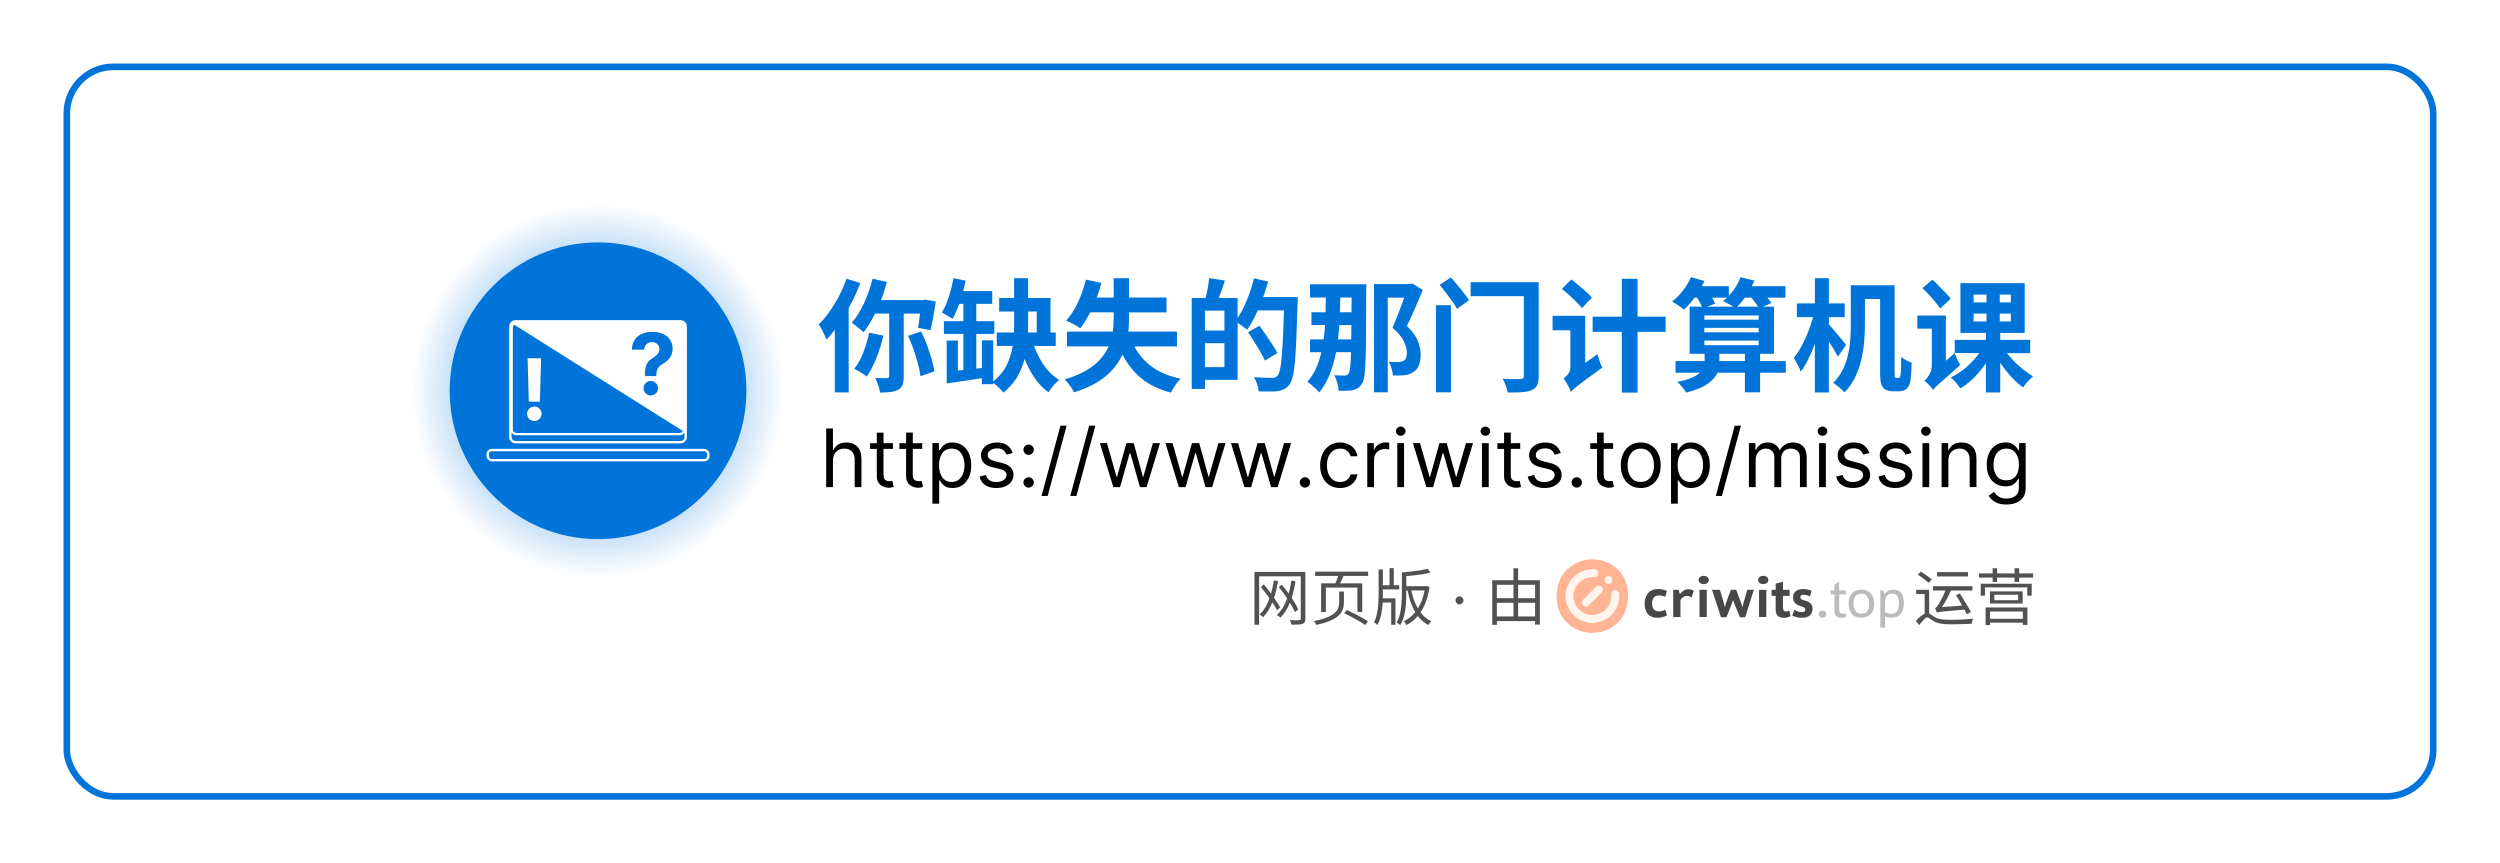 <?xml version="1.0" encoding="UTF-8" standalone="no"?>
<!-- Created with Inkscape (http://www.inkscape.org/) -->

<svg
   width="188.965mm"
   height="65.245mm"
   viewBox="0 0 188.965 65.245"
   version="1.1"
   id="svg1"
   xml:space="preserve"
   sodipodi:docname="Readme_banner.svg"
   inkscape:version="1.4 (86a8ad7, 2024-10-11)"
   xmlns:inkscape="http://www.inkscape.org/namespaces/inkscape"
   xmlns:sodipodi="http://sodipodi.sourceforge.net/DTD/sodipodi-0.dtd"
   xmlns:xlink="http://www.w3.org/1999/xlink"
   xmlns="http://www.w3.org/2000/svg"
   xmlns:svg="http://www.w3.org/2000/svg"><sodipodi:namedview
     id="namedview1"
     pagecolor="#ffffff"
     bordercolor="#000000"
     borderopacity="0.25"
     inkscape:showpageshadow="2"
     inkscape:pageopacity="0.0"
     inkscape:pagecheckerboard="0"
     inkscape:deskcolor="#d1d1d1"
     inkscape:document-units="mm"
     inkscape:zoom="1.698407"
     inkscape:cx="323.53846"
     inkscape:cy="96.266676"
     inkscape:window-width="2560"
     inkscape:window-height="1351"
     inkscape:window-x="-9"
     inkscape:window-y="-9"
     inkscape:window-maximized="1"
     inkscape:current-layer="layer1" /><defs
     id="defs1"><radialGradient
       xlink:href="#linearGradient5"
       id="radialGradient267"
       gradientUnits="userSpaceOnUse"
       cx="105"
       cy="148.5"
       fx="105"
       fy="148.5"
       r="57.983" /><linearGradient
       id="linearGradient5"><stop
         style="stop-color:#0074d9;stop-opacity:1;"
         offset="0"
         id="stop5" /><stop
         style="stop-color:#0074d9;stop-opacity:0;"
         offset="1"
         id="stop6" /></linearGradient><filter
       style="color-interpolation-filters:sRGB"
       id="filter14"
       x="-0.028"
       y="-0.092"
       width="1.056"
       height="1.183"><feFlood
         result="flood"
         in="SourceGraphic"
         flood-opacity="0.604"
         flood-color="rgb(168,199,242)"
         id="feFlood13" /><feGaussianBlur
         result="blur"
         in="SourceGraphic"
         stdDeviation="2"
         id="feGaussianBlur13" /><feOffset
         result="offset"
         in="blur"
         dx="0"
         dy="0"
         id="feOffset13" /><feComposite
         result="comp1"
         operator="in"
         in="flood"
         in2="offset"
         id="feComposite13" /><feComposite
         result="comp2"
         operator="over"
         in="SourceGraphic"
         in2="comp1"
         id="feComposite14" /></filter></defs><g
     id="layer1"
     transform="translate(-36.582,-136.844)"><rect
       style="fill:#ffffff;fill-opacity:1;stroke:#0074d9;stroke-width:0.5;stroke-linecap:round;stroke-linejoin:round;stroke-dasharray:none;stroke-opacity:1;filter:url(#filter14)"
       id="rect3"
       width="178.865"
       height="55.145"
       x="41.632"
       y="141.894"
       rx="3.524"
       ry="3.524" /><g
       id="g3"
       transform="matrix(1.28,0,0,1.28,-38.791,-50.528)"><path
         style="font-size:3.635px;line-height:1.3;font-family:'Sarasa UI SC';-inkscape-font-specification:'Sarasa UI SC';letter-spacing:0px;fill:#515151;stroke-width:2.576;stroke-linecap:round;stroke-linejoin:round"
         d="m 133.348,181.045 0.167,-0.153 q 0.105,0.124 0.214,0.265 0.109,0.138 0.214,0.28 0.102,-0.356 0.164,-0.771 l 0.251,0.029 q -0.044,0.265 -0.102,0.516 -0.058,0.247 -0.135,0.473 0.109,0.156 0.2,0.302 0.095,0.142 0.16,0.258 l -0.178,0.178 q -0.051,-0.102 -0.124,-0.218 -0.073,-0.12 -0.16,-0.247 -0.105,0.254 -0.24,0.476 -0.134,0.218 -0.302,0.393 -0.033,-0.029 -0.102,-0.076 -0.065,-0.051 -0.109,-0.076 0.193,-0.182 0.338,-0.425 0.145,-0.244 0.247,-0.534 -0.124,-0.174 -0.254,-0.345 -0.127,-0.174 -0.251,-0.324 z m 1.051,0.004 0.178,-0.142 q 0.105,0.124 0.207,0.258 0.102,0.134 0.2,0.273 0.051,-0.182 0.087,-0.371 0.04,-0.193 0.069,-0.393 l 0.247,0.029 q -0.04,0.269 -0.098,0.516 -0.054,0.247 -0.127,0.473 0.124,0.185 0.222,0.36 0.102,0.174 0.164,0.32 l -0.189,0.16 q -0.051,-0.12 -0.131,-0.262 -0.076,-0.142 -0.171,-0.294 -0.105,0.262 -0.244,0.483 -0.138,0.218 -0.313,0.396 -0.036,-0.029 -0.102,-0.076 -0.065,-0.051 -0.113,-0.076 0.204,-0.185 0.353,-0.433 0.149,-0.251 0.258,-0.549 -0.116,-0.178 -0.244,-0.349 -0.127,-0.174 -0.254,-0.324 z m -1.436,-0.891 h 3.006 v 2.763 q 0,0.131 -0.04,0.2 -0.036,0.073 -0.127,0.105 -0.087,0.033 -0.244,0.04 -0.153,0.011 -0.4,0.007 -0.015,-0.054 -0.047,-0.134 -0.029,-0.08 -0.058,-0.134 0.182,0.007 0.338,0.007 0.16,0 0.211,-0.004 0.051,-0.004 0.073,-0.022 0.022,-0.018 0.022,-0.065 v -2.501 h -2.457 v 2.857 h -0.276 z m 5.002,1.156 h 0.28 v 0.662 q 0,0.149 -0.036,0.298 -0.033,0.149 -0.127,0.291 -0.095,0.142 -0.276,0.273 -0.178,0.127 -0.465,0.24 -0.287,0.116 -0.712,0.207 -0.025,-0.044 -0.076,-0.113 -0.047,-0.065 -0.091,-0.109 0.403,-0.08 0.676,-0.178 0.273,-0.098 0.436,-0.207 0.167,-0.113 0.251,-0.229 0.084,-0.12 0.113,-0.24 0.029,-0.12 0.029,-0.236 z m 0.294,1.28 0.16,-0.185 q 0.207,0.091 0.443,0.211 0.236,0.116 0.447,0.236 0.214,0.12 0.356,0.222 l -0.171,0.218 q -0.131,-0.102 -0.342,-0.229 -0.211,-0.124 -0.447,-0.247 -0.236,-0.127 -0.447,-0.225 z m -1.359,-1.763 h 0.843 q 0.044,-0.098 0.087,-0.214 0.047,-0.116 0.08,-0.222 h -1.363 v -0.254 h 3.13 v 0.254 h -1.454 q -0.047,0.113 -0.102,0.229 -0.054,0.113 -0.105,0.207 h 1.312 v 1.69 h -0.287 v -1.436 h -1.861 v 1.443 h -0.28 z m 3.395,-0.818 h 0.251 v 0.934 h 0.393 v -1.014 h 0.251 v 1.014 h 0.32 v 0.244 h -0.963 v 0.265 l -0.004,0.262 h 0.745 v 1.563 h -0.251 v -1.316 h -0.502 q -0.018,0.36 -0.087,0.705 -0.069,0.345 -0.229,0.625 -0.033,-0.04 -0.091,-0.091 -0.058,-0.051 -0.105,-0.076 0.12,-0.233 0.178,-0.516 0.058,-0.284 0.076,-0.582 0.018,-0.298 0.018,-0.571 z m 2.715,1.24 h -0.785 q 0.062,0.294 0.156,0.563 0.098,0.265 0.233,0.494 0.134,-0.218 0.236,-0.483 0.102,-0.265 0.16,-0.574 z m -1.341,-1.065 q 0.269,-0.022 0.549,-0.054 0.28,-0.033 0.534,-0.073 0.254,-0.044 0.436,-0.091 l 0.171,0.233 q -0.193,0.047 -0.433,0.087 -0.236,0.036 -0.491,0.065 -0.254,0.029 -0.505,0.051 v 0.596 h 1.163 l 0.044,-0.011 0.164,0.044 q -0.065,0.473 -0.204,0.851 -0.134,0.374 -0.327,0.662 0.265,0.349 0.643,0.527 -0.047,0.036 -0.102,0.102 -0.054,0.065 -0.084,0.116 -0.36,-0.193 -0.618,-0.534 -0.145,0.171 -0.313,0.305 -0.167,0.134 -0.353,0.229 -0.025,-0.051 -0.073,-0.12 -0.047,-0.065 -0.091,-0.102 0.382,-0.178 0.676,-0.542 -0.156,-0.269 -0.269,-0.589 -0.109,-0.324 -0.182,-0.687 h -0.076 v 0.189 q 0,0.305 -0.025,0.636 -0.022,0.331 -0.098,0.647 -0.076,0.316 -0.233,0.578 -0.036,-0.036 -0.102,-0.084 -0.065,-0.044 -0.116,-0.069 0.142,-0.244 0.207,-0.534 0.065,-0.294 0.084,-0.6 0.022,-0.305 0.022,-0.574 z m 3.402,1.883 q -0.095,0 -0.164,-0.069 -0.069,-0.069 -0.069,-0.164 0,-0.095 0.069,-0.164 0.069,-0.069 0.164,-0.069 0.095,0 0.164,0.069 0.069,0.069 0.069,0.164 0,0.095 -0.069,0.164 -0.069,0.069 -0.164,0.069 z m 2.206,-0.091 v 0.807 h 0.981 v -0.807 z m 2.257,0 h -1 v 0.807 h 1 z m -2.257,-0.269 h 0.981 v -0.792 h -0.981 z m 2.257,0 v -0.792 h -1 v 0.792 z m -1.276,-1.77 h 0.276 v 0.705 h 1.283 v 2.624 h -0.284 v -0.211 h -2.257 v 0.225 h -0.273 v -2.639 h 1.254 z"
         id="text73"
         aria-label="网页版 · 由" /><g
         id="g74"
         transform="matrix(0.178,0,0,0.178,137.318,168.207)"><rect
           style="fill:#ffb494;fill-opacity:1;stroke:none;stroke-width:0.668;stroke-linecap:round;stroke-linejoin:round;stroke-dasharray:none;stroke-opacity:1"
           id="rect73"
           width="24.409"
           height="24.409"
           x="102.908"
           y="-21.038"
           rx="12.204"
           ry="12.204"
           transform="rotate(45)" /><path
           style="fill:none;fill-opacity:1;stroke:#fff5ec;stroke-width:2.63;stroke-linecap:round;stroke-linejoin:round;stroke-dasharray:none;stroke-opacity:1"
           id="path73"
           d="m 95.19,74.491 a 7.576,7.576 0 0 1 -4.346,7.527 7.576,7.576 0 0 1 -8.559,-1.509 7.576,7.576 0 0 1 -1.509,-8.559 7.576,7.576 0 0 1 7.527,-4.346" /><circle
           style="fill:#fff5ec;fill-opacity:1;stroke:none;stroke-width:0.835;stroke-linecap:round;stroke-linejoin:round;stroke-dasharray:none;stroke-opacity:1"
           id="circle73"
           cx="69.794"
           cy="-93"
           r="1.315"
           transform="rotate(90)" /><path
           style="fill:#474747;fill-opacity:1;stroke:#fff5ec;stroke-width:2.63;stroke-linecap:round;stroke-linejoin:round;stroke-dasharray:none;stroke-opacity:1"
           d="m 85.46,77.333 4.365,-4.365"
           id="path74" /><circle
           style="fill:#fff5ec;fill-opacity:0;stroke:none;stroke-width:0.835;stroke-linecap:round;stroke-linejoin:round;stroke-dasharray:none;stroke-opacity:1"
           id="circle74"
           cx="80.508"
           cy="-82.286"
           r="1.315"
           transform="rotate(90)" /></g><g
         id="g82"
         transform="matrix(0.354,0,0,0.354,104.174,131.419)"><path
           style="font-weight:bold;font-size:9.936px;line-height:1.3;font-family:'PT Astra Sans';-inkscape-font-specification:'PT Astra Sans';text-align:center;letter-spacing:0px;text-anchor:middle;fill:#474747;stroke-width:0.37;stroke-linecap:round;stroke-linejoin:round;stroke-dasharray:0.37, 2.218"
           d="m 150.138,144.896 q -0.146,0.102 -0.325,0.184 -0.175,0.078 -0.378,0.131 -0.199,0.058 -0.417,0.087 -0.218,0.034 -0.437,0.034 -0.582,0 -0.995,-0.175 -0.412,-0.175 -0.674,-0.49 -0.262,-0.32 -0.383,-0.757 -0.121,-0.442 -0.121,-0.975 0,-0.568 0.17,-1.004 0.17,-0.442 0.451,-0.762 0.281,-0.32 0.708,-0.475 0.427,-0.16 0.961,-0.16 0.485,0 0.834,0.102 0.349,0.102 0.606,0.228 l -0.291,0.97 q -0.233,-0.092 -0.475,-0.16 -0.238,-0.073 -0.534,-0.073 -0.267,0 -0.485,0.073 -0.213,0.073 -0.369,0.228 -0.16,0.165 -0.247,0.422 -0.087,0.257 -0.087,0.611 0,0.281 0.063,0.524 0.063,0.243 0.199,0.422 0.141,0.175 0.354,0.277 0.218,0.102 0.524,0.102 0.34,0 0.611,-0.087 0.277,-0.092 0.466,-0.189 z m 1.946,-4.235 0.17,0.66 h 0.112 q 0.17,-0.233 0.34,-0.378 0.17,-0.15 0.34,-0.233 0.175,-0.087 0.354,-0.116 0.18,-0.034 0.378,-0.034 0.194,0 0.412,0.063 0.223,0.058 0.432,0.199 l -0.388,1.116 q -0.083,-0.058 -0.18,-0.107 -0.097,-0.049 -0.194,-0.083 -0.092,-0.039 -0.184,-0.058 -0.087,-0.019 -0.15,-0.019 -0.32,0 -0.611,0.155 -0.291,0.155 -0.529,0.529 v 2.848 h -1.208 v -4.541 z m 3.479,0 h 1.213 v 4.541 h -1.213 z m -0.155,-1.645 q 0,-0.15 0.063,-0.277 0.068,-0.126 0.179,-0.213 0.112,-0.092 0.262,-0.141 0.15,-0.053 0.325,-0.053 0.199,0 0.359,0.053 0.16,0.049 0.272,0.141 0.116,0.087 0.18,0.213 0.063,0.126 0.063,0.277 0,0.335 -0.238,0.514 -0.238,0.175 -0.636,0.175 -0.175,0 -0.325,-0.044 -0.15,-0.049 -0.262,-0.136 -0.112,-0.087 -0.179,-0.213 -0.063,-0.131 -0.063,-0.296 z m 6.278,1.645 0.834,2.256 0.189,0.611 h 0.034 l 0.146,-0.621 0.636,-2.246 h 1.106 l -1.451,4.58 h -0.873 l -0.965,-2.348 -0.16,-0.49 h -0.034 l -0.175,0.5 -0.907,2.338 h -0.917 l -1.499,-4.58 h 1.315 l 0.645,2.144 0.17,0.694 h 0.029 l 0.204,-0.703 0.781,-2.135 z m 3.813,0 h 1.213 v 4.541 h -1.213 z m -0.155,-1.645 q 0,-0.15 0.063,-0.277 0.068,-0.126 0.18,-0.213 0.112,-0.092 0.262,-0.141 0.15,-0.053 0.325,-0.053 0.199,0 0.359,0.053 0.16,0.049 0.272,0.141 0.116,0.087 0.18,0.213 0.063,0.126 0.063,0.277 0,0.335 -0.238,0.514 -0.238,0.175 -0.636,0.175 -0.175,0 -0.325,-0.044 -0.15,-0.049 -0.262,-0.136 -0.112,-0.087 -0.18,-0.213 -0.063,-0.131 -0.063,-0.296 z m 2.241,1.645 h 0.684 v -1.029 l 1.213,-0.315 v 1.344 h 1.121 v 1.009 h -1.121 v 1.625 q 0,0.272 0.019,0.461 0.019,0.184 0.078,0.301 0.058,0.112 0.155,0.165 0.102,0.049 0.262,0.049 0.083,0 0.16,-0.015 0.083,-0.015 0.155,-0.039 0.073,-0.024 0.131,-0.053 0.058,-0.029 0.092,-0.058 l 0.213,0.941 q -0.049,0.039 -0.165,0.092 -0.112,0.049 -0.262,0.092 -0.15,0.049 -0.325,0.078 -0.17,0.034 -0.34,0.034 -0.325,0 -0.582,-0.083 -0.257,-0.083 -0.437,-0.252 -0.18,-0.17 -0.277,-0.437 -0.092,-0.267 -0.092,-0.631 v -2.271 h -0.684 z m 3.809,3.319 q 0.155,0.102 0.301,0.18 0.15,0.073 0.301,0.126 0.155,0.049 0.32,0.073 0.165,0.024 0.354,0.024 0.306,0 0.422,-0.112 0.121,-0.116 0.121,-0.286 0,-0.16 -0.087,-0.262 -0.087,-0.102 -0.223,-0.17 -0.131,-0.068 -0.296,-0.112 -0.16,-0.049 -0.31,-0.097 -0.184,-0.058 -0.388,-0.16 -0.199,-0.107 -0.369,-0.272 -0.165,-0.165 -0.272,-0.403 -0.107,-0.243 -0.107,-0.572 0,-0.34 0.121,-0.602 0.121,-0.262 0.344,-0.442 0.223,-0.18 0.539,-0.267 0.32,-0.092 0.708,-0.092 0.194,0 0.364,0.019 0.175,0.015 0.335,0.053 0.165,0.034 0.33,0.092 0.17,0.058 0.354,0.136 l -0.252,0.917 q -0.262,-0.102 -0.534,-0.184 -0.272,-0.083 -0.577,-0.083 -0.243,0 -0.378,0.102 -0.136,0.102 -0.136,0.306 0,0.165 0.092,0.262 0.092,0.097 0.233,0.16 0.141,0.058 0.31,0.102 0.17,0.039 0.325,0.087 0.209,0.068 0.403,0.17 0.194,0.102 0.344,0.257 0.15,0.155 0.243,0.374 0.092,0.218 0.092,0.519 0,0.33 -0.102,0.606 -0.102,0.277 -0.32,0.475 -0.213,0.199 -0.553,0.31 -0.335,0.116 -0.805,0.116 -0.514,0 -0.927,-0.116 -0.412,-0.116 -0.674,-0.262 z"
           id="text81"
           aria-label="criwits" /><path
           style="font-size:9.936px;line-height:1.3;font-family:'PT Astra Sans';-inkscape-font-specification:'PT Astra Sans';text-align:center;letter-spacing:0px;text-anchor:middle;fill:#bbbbbb;stroke-width:0.37;stroke-linecap:round;stroke-linejoin:round;stroke-dasharray:0.37, 2.218"
           d="m 175.45,144.726 q 0,-0.277 0.17,-0.432 0.17,-0.16 0.461,-0.16 0.281,0 0.456,0.16 0.175,0.155 0.175,0.432 0,0.126 -0.049,0.233 -0.044,0.107 -0.126,0.189 -0.083,0.078 -0.199,0.121 -0.116,0.049 -0.257,0.049 -0.291,0 -0.461,-0.17 -0.17,-0.17 -0.17,-0.422 z m 1.975,-3.964 h 0.655 v -1.004 l 0.781,-0.441 v 1.446 h 1.092 v 0.665 h -1.092 v 2.261 q 0,0.267 0.029,0.451 0.034,0.184 0.102,0.301 0.073,0.116 0.184,0.17 0.116,0.049 0.281,0.049 0.092,0 0.213,-0.019 0.126,-0.024 0.228,-0.092 l 0.18,0.553 q -0.112,0.078 -0.335,0.146 -0.218,0.073 -0.572,0.073 -0.296,0 -0.505,-0.078 -0.209,-0.078 -0.34,-0.243 -0.131,-0.165 -0.189,-0.422 -0.058,-0.262 -0.058,-0.626 v -2.523 h -0.655 z m 3.008,2.222 q 0,-0.553 0.141,-0.985 0.141,-0.437 0.412,-0.737 0.272,-0.306 0.67,-0.466 0.398,-0.16 0.912,-0.16 0.543,0 0.946,0.18 0.403,0.179 0.665,0.495 0.267,0.31 0.393,0.742 0.131,0.432 0.131,0.932 0,0.543 -0.141,0.975 -0.141,0.432 -0.417,0.737 -0.272,0.301 -0.67,0.461 -0.398,0.16 -0.907,0.16 -0.558,0 -0.961,-0.175 -0.403,-0.18 -0.665,-0.49 -0.262,-0.315 -0.388,-0.742 -0.121,-0.427 -0.121,-0.927 z m 0.83,0 q 0,0.315 0.068,0.616 0.068,0.301 0.218,0.539 0.155,0.233 0.408,0.378 0.252,0.141 0.621,0.141 0.665,0 0.98,-0.412 0.32,-0.417 0.32,-1.261 0,-0.325 -0.073,-0.631 -0.068,-0.306 -0.223,-0.539 -0.15,-0.238 -0.403,-0.378 -0.247,-0.141 -0.602,-0.141 -0.665,0 -0.99,0.417 -0.325,0.412 -0.325,1.271 z m 4.468,-2.222 h 0.524 l 0.155,0.568 h 0.073 q 0.233,-0.335 0.592,-0.514 0.359,-0.18 0.825,-0.18 0.422,0 0.747,0.126 0.33,0.126 0.553,0.398 0.228,0.267 0.344,0.699 0.116,0.427 0.116,1.029 0,0.563 -0.136,1.014 -0.131,0.446 -0.398,0.762 -0.262,0.315 -0.655,0.485 -0.393,0.17 -0.912,0.17 -0.17,0 -0.31,-0.015 -0.136,-0.01 -0.262,-0.034 -0.121,-0.024 -0.238,-0.068 -0.112,-0.039 -0.238,-0.097 v 1.878 h -0.781 z m 1.989,0.534 q -0.509,0 -0.796,0.252 -0.286,0.252 -0.412,0.781 v 2.043 q 0.194,0.136 0.422,0.213 0.228,0.073 0.582,0.073 0.689,0 1.004,-0.441 0.315,-0.446 0.315,-1.339 0,-0.422 -0.078,-0.723 -0.078,-0.301 -0.223,-0.49 -0.146,-0.189 -0.354,-0.277 -0.204,-0.092 -0.461,-0.092 z"
           id="text82"
           aria-label=".top" /></g><path
         style="font-size:3.635px;line-height:1.3;font-family:'Sarasa UI SC';-inkscape-font-specification:'Sarasa UI SC';letter-spacing:0px;fill:#515151;stroke-width:2.576;stroke-linecap:round;stroke-linejoin:round"
         d="m 173.269,180.169 h 1.832 v 0.258 h -1.832 z m -1.134,0.142 0.182,-0.174 q 0.105,0.069 0.225,0.153 0.124,0.084 0.236,0.167 0.116,0.08 0.189,0.145 l -0.189,0.196 q -0.069,-0.065 -0.182,-0.149 -0.109,-0.087 -0.233,-0.174 -0.12,-0.091 -0.229,-0.164 z m 1.116,2.25 q -0.011,-0.044 -0.04,-0.131 -0.029,-0.087 -0.054,-0.145 0.051,-0.007 0.095,-0.065 0.047,-0.058 0.105,-0.145 0.033,-0.051 0.102,-0.174 0.073,-0.124 0.153,-0.291 0.084,-0.171 0.153,-0.353 h -0.734 v -0.258 h 2.33 v 0.258 h -1.269 q -0.113,0.254 -0.251,0.513 -0.138,0.254 -0.284,0.465 l 1.2,-0.091 q -0.091,-0.156 -0.185,-0.316 -0.095,-0.16 -0.182,-0.298 l 0.225,-0.105 q 0.113,0.174 0.236,0.382 0.127,0.204 0.24,0.396 0.113,0.189 0.182,0.327 l -0.244,0.127 -0.142,-0.276 q -0.411,0.036 -0.687,0.062 -0.276,0.022 -0.451,0.04 -0.171,0.018 -0.269,0.033 -0.098,0.011 -0.149,0.022 -0.047,0.011 -0.08,0.025 z m -0.447,-1.349 v 1.399 q 0.058,0.025 0.127,0.08 0.073,0.051 0.178,0.116 0.182,0.113 0.418,0.145 0.236,0.033 0.538,0.033 0.207,0 0.447,-0.007 0.24,-0.011 0.473,-0.025 0.233,-0.015 0.418,-0.036 -0.025,0.058 -0.054,0.145 -0.025,0.091 -0.029,0.153 -0.091,0.007 -0.244,0.011 -0.153,0.007 -0.334,0.011 -0.178,0.007 -0.356,0.011 -0.178,0.004 -0.327,0.004 -0.334,0 -0.574,-0.044 -0.24,-0.04 -0.433,-0.156 -0.109,-0.069 -0.204,-0.138 -0.091,-0.073 -0.153,-0.073 -0.058,0 -0.138,0.065 -0.076,0.065 -0.164,0.167 -0.087,0.105 -0.178,0.225 l -0.193,-0.251 q 0.135,-0.145 0.265,-0.258 0.135,-0.113 0.251,-0.164 v -1.16 h -0.498 v -0.254 z m 3.849,0.291 v 0.324 h 1.407 v -0.324 z m -0.258,-0.196 h 1.934 v 0.716 h -1.934 z m -0.545,-0.454 h 3.01 v 0.705 h -0.262 v -0.487 h -2.494 v 0.487 h -0.254 z m 0.287,1.403 h 2.468 v 1.032 h -0.269 v -0.134 h -1.937 v 0.142 h -0.262 z m 0.262,0.669 h 1.937 v -0.429 h -1.937 z m 1.447,-2.984 h 0.273 v 0.305 h 0.825 v 0.247 h -0.825 v 0.254 h -0.273 v -0.254 h -1.029 v 0.254 h -0.265 v -0.254 h -0.803 v -0.247 h 0.803 v -0.305 h 0.265 v 0.305 h 1.029 z"
         id="text83"
         aria-label="运营" /><g
         id="g4"
         transform="translate(9.219)"><g
           id="g1"
           transform="matrix(0.19,0,0,0.19,65.031,141.244)"><circle
             style="fill:url(#radialGradient267);stroke-width:1.078;stroke-linecap:square"
             id="circle261"
             cx="105"
             cy="148.5"
             r="57.983" /><circle
             style="fill:#0074d9;fill-opacity:1;stroke-width:0.857;stroke-linecap:square"
             id="circle262"
             cx="105"
             cy="148.5"
             r="46.105" /><g
             id="g264"
             transform="translate(7.639,71.368)"><path
               id="path262"
               style="color:#000000;fill:#ffffff;stroke-linecap:square;-inkscape-stroke:none"
               d="m 71.721,55.186 c -1.091,0 -1.981,0.889 -1.981,1.98 v 34.34 c 0,1.091 0.89,1.982 1.981,1.982 h 51.277 c 1.091,0 1.982,-0.891 1.982,-1.982 V 57.166 c 0,-1.091 -0.891,-1.98 -1.982,-1.98 z m -0.371,1.445 52.367,33 c -0.183,0.371 -0.559,0.623 -1.006,0.623 H 72.01 c -0.63,0 -1.127,-0.497 -1.127,-1.127 V 57.545 c 0,-0.381 0.184,-0.711 0.467,-0.914 z m -0.868,33.505 c 0.329,0.496 0.891,0.824 1.528,0.824 h 50.701 c 0.635,0 1.196,-0.326 1.525,-0.819 v 1.364 c 0,0.692 -0.546,1.238 -1.238,1.238 H 71.721 c -0.692,0 -1.239,-0.546 -1.239,-1.238 z" /><rect
               style="fill:none;fill-opacity:1;stroke:#ffffff;stroke-width:0.731;stroke-linecap:square;stroke-dasharray:none;stroke-opacity:1"
               id="rect262"
               width="68.567"
               height="3.146"
               x="63.077"
               y="95.566"
               ry="1.229" /><path
               style="font-weight:bold;font-size:26.488px;line-height:1;font-family:Inter;-inkscape-font-specification:'Inter Bold';letter-spacing:0px;fill:#ffffff;stroke-width:3.312;stroke-linecap:square"
               d="m 79.657,67.032 h -4.186 l 0.376,13.489 h 3.443 z m -2.088,19.509 c 1.204,0 2.248,-1.006 2.258,-2.258 -0.009,-1.232 -1.054,-2.239 -2.258,-2.239 -1.242,0 -2.267,1.006 -2.258,2.239 -0.009,1.251 1.016,2.258 2.258,2.258 z"
               id="path263"
               aria-label="!" /><path
               style="font-weight:bold;font-size:26.488px;line-height:1;font-family:Inter;-inkscape-font-specification:'Inter Bold';letter-spacing:0px;fill:#0074d9;fill-opacity:1;stroke-width:3.312;stroke-linecap:square"
               d="m 111.908,72.569 h 3.565 V 72.249 c 0.019,-1.834 0.677,-2.69 2.163,-3.584 1.759,-1.044 2.907,-2.427 2.907,-4.637 0,-3.292 -2.653,-5.211 -6.387,-5.211 -3.415,0 -6.199,1.787 -6.283,5.55 h 3.838 c 0.056,-1.533 1.195,-2.352 2.427,-2.352 1.27,0 2.295,0.847 2.295,2.154 0,1.232 -0.894,2.051 -2.051,2.784 -1.58,0.997 -2.464,2.004 -2.474,5.296 z m 1.853,6.02 c 1.204,0 2.248,-1.006 2.258,-2.258 -0.009,-1.232 -1.054,-2.239 -2.258,-2.239 -1.242,0 -2.267,1.006 -2.258,2.239 -0.009,1.251 1.016,2.258 2.258,2.258 z"
               id="path264"
               aria-label="?" /></g></g><g
           id="g2"
           transform="translate(0,0.622)"><path
             style="font-weight:bold;font-size:7.188px;line-height:1.3;font-family:'Sarasa UI SC';-inkscape-font-specification:'Sarasa UI SC';letter-spacing:0px;fill:#0074d9;stroke-width:5.094;stroke-linecap:round;stroke-linejoin:round"
             d="m 100.99,165.409 0.841,0.172 q -0.158,0.69 -0.417,1.337 -0.259,0.64 -0.568,1.085 -0.079,-0.072 -0.216,-0.158 -0.129,-0.093 -0.273,-0.173 -0.137,-0.086 -0.244,-0.137 0.309,-0.381 0.532,-0.956 0.223,-0.575 0.345,-1.172 z m 2.3,0.187 0.769,-0.259 q 0.187,0.367 0.345,0.791 0.158,0.424 0.273,0.834 0.122,0.403 0.172,0.726 l -0.827,0.287 q -0.036,-0.323 -0.151,-0.733 -0.108,-0.417 -0.259,-0.848 -0.151,-0.431 -0.323,-0.798 z m -2.099,-3.378 0.848,0.194 q -0.072,0.266 -0.158,0.539 -0.086,0.273 -0.187,0.532 h 2.487 l 0.137,-0.029 0.611,0.115 q -0.065,0.438 -0.151,0.906 -0.086,0.46 -0.165,0.783 l -0.733,-0.137 q 0.029,-0.165 0.058,-0.381 0.029,-0.223 0.058,-0.46 h -0.963 v 3.702 q 0,0.309 -0.065,0.496 -0.065,0.194 -0.266,0.302 -0.187,0.101 -0.453,0.129 -0.259,0.036 -0.611,0.036 -0.029,-0.187 -0.115,-0.438 -0.079,-0.252 -0.18,-0.424 0.23,0.007 0.431,0.007 0.208,0 0.28,0 0.122,0 0.122,-0.122 v -3.687 h -0.834 q -0.158,0.316 -0.331,0.597 -0.165,0.28 -0.352,0.51 -0.072,-0.079 -0.201,-0.187 -0.129,-0.108 -0.266,-0.208 -0.129,-0.108 -0.23,-0.172 0.41,-0.46 0.726,-1.157 0.323,-0.697 0.503,-1.445 z m -1.538,0 0.812,0.259 q -0.137,0.374 -0.309,0.748 -0.173,0.374 -0.374,0.733 v 4.974 h -0.819 v -3.694 q -0.115,0.158 -0.244,0.309 -0.122,0.144 -0.244,0.273 -0.036,-0.108 -0.122,-0.28 -0.079,-0.172 -0.173,-0.345 -0.093,-0.172 -0.165,-0.273 0.331,-0.323 0.633,-0.755 0.309,-0.438 0.568,-0.934 0.259,-0.503 0.438,-1.013 z m 9.897,-0.029 h 0.827 v 1.172 h 1.323 v 2.034 h 0.309 v 0.798 h -1.279 q 0.23,0.633 0.597,1.164 0.374,0.525 0.884,0.841 -0.158,0.122 -0.345,0.338 -0.18,0.223 -0.28,0.395 -0.467,-0.338 -0.819,-0.841 -0.345,-0.51 -0.597,-1.128 -0.144,0.553 -0.438,1.064 -0.295,0.503 -0.812,0.92 -0.093,-0.122 -0.273,-0.295 -0.18,-0.173 -0.331,-0.28 v 0.079 h -0.668 v -0.352 l -2.077,0.309 v -2.537 h 0.661 v 1.775 l 0.323,-0.036 v -2.128 h -1.15 v -0.755 h 1.15 v -1.021 h -0.244 q -0.187,0.525 -0.395,0.891 -0.108,-0.079 -0.309,-0.194 -0.194,-0.122 -0.323,-0.187 0.237,-0.374 0.41,-0.92 0.18,-0.546 0.273,-1.107 l 0.719,0.144 q -0.029,0.158 -0.065,0.316 -0.036,0.151 -0.079,0.302 h 1.718 v 0.755 h -0.942 v 1.021 h 1.064 v 0.755 h -1.064 v 2.048 l 0.331,-0.036 v -1.632 h 0.668 v 2.429 q 0.539,-0.438 0.798,-0.97 0.259,-0.539 0.352,-1.128 h -0.942 v -0.798 h 1.021 l 0.007,-0.525 v -0.712 h -0.884 v -0.798 h 0.884 z m 1.337,3.206 v -1.236 h -0.51 v 0.712 l -0.007,0.525 z m 4.543,-3.206 h 0.906 v 1.143 h 2.214 v 0.877 h -2.214 v 0.273 q 0,0.208 -0.007,0.431 -0.007,0.216 -0.036,0.431 h 2.875 v 0.877 h -2.516 q 0.381,0.726 1.057,1.215 0.676,0.482 1.682,0.69 -0.151,0.137 -0.323,0.381 -0.165,0.252 -0.259,0.438 -1.057,-0.273 -1.739,-0.834 -0.683,-0.568 -1.121,-1.416 -0.201,0.46 -0.568,0.877 -0.359,0.417 -0.92,0.762 -0.561,0.345 -1.373,0.597 -0.05,-0.108 -0.144,-0.252 -0.093,-0.144 -0.208,-0.288 -0.108,-0.137 -0.201,-0.223 0.755,-0.223 1.265,-0.525 0.517,-0.302 0.834,-0.661 0.323,-0.367 0.496,-0.762 h -2.458 v -0.877 h 2.703 q 0.036,-0.223 0.043,-0.438 0.014,-0.216 0.014,-0.431 v -0.266 h -1.387 q -0.137,0.266 -0.288,0.51 -0.144,0.237 -0.302,0.431 -0.093,-0.072 -0.244,-0.158 -0.151,-0.093 -0.316,-0.172 -0.158,-0.079 -0.273,-0.129 0.266,-0.28 0.489,-0.668 0.223,-0.388 0.395,-0.834 0.172,-0.453 0.287,-0.913 l 0.913,0.194 q -0.058,0.223 -0.129,0.438 -0.065,0.216 -0.144,0.424 h 0.999 z m 7.935,3.191 0.676,-0.381 q 0.18,0.244 0.381,0.539 0.201,0.295 0.381,0.575 0.187,0.28 0.295,0.496 l -0.733,0.446 q -0.101,-0.223 -0.273,-0.51 -0.165,-0.295 -0.359,-0.597 -0.187,-0.309 -0.367,-0.568 z m 0.352,-3.184 0.834,0.194 q -0.058,0.223 -0.137,0.453 -0.072,0.23 -0.151,0.46 h 2.034 q 0,0 0,0.079 0,0.072 0,0.165 0,0.093 -0.007,0.144 -0.036,1.215 -0.072,2.063 -0.036,0.841 -0.086,1.394 -0.05,0.546 -0.129,0.855 -0.072,0.309 -0.187,0.453 -0.144,0.201 -0.309,0.28 -0.158,0.086 -0.381,0.122 -0.201,0.029 -0.51,0.022 -0.309,0 -0.625,-0.007 -0.007,-0.18 -0.086,-0.424 -0.079,-0.237 -0.194,-0.417 0.345,0.029 0.64,0.036 0.302,0.007 0.438,0.007 0.108,0 0.172,-0.022 0.072,-0.029 0.137,-0.101 0.115,-0.115 0.187,-0.539 0.072,-0.424 0.115,-1.236 0.05,-0.812 0.086,-2.084 h -1.545 q -0.144,0.331 -0.309,0.625 -0.158,0.287 -0.323,0.517 -0.093,-0.086 -0.259,-0.201 -0.158,-0.122 -0.302,-0.216 v 3.378 h -1.926 v 0.532 h -0.783 v -5.369 h 0.819 q 0.072,-0.273 0.129,-0.589 0.058,-0.323 0.079,-0.582 l 0.934,0.137 q -0.086,0.266 -0.18,0.539 -0.093,0.266 -0.187,0.496 h 1.114 v 1.179 q 0.316,-0.467 0.561,-1.085 0.252,-0.618 0.41,-1.258 z m -2.897,1.912 v 1.172 h 1.15 v -1.172 z m 0,3.335 h 1.15 v -1.416 h -1.15 z m 8.661,-4.111 h -0.668 l -0.022,0.87 h 0.683 z m -2.458,2.473 h 0.805 q 0.058,-0.417 0.086,-0.848 h -0.805 v -0.755 h 0.834 l 0.014,-0.87 h -0.934 v -0.783 h 3.328 q 0,0 0,0.086 0,0.086 -0.007,0.194 0,0.101 0,0.158 -0.007,1.402 -0.014,2.372 0,0.963 -0.022,1.581 -0.022,0.618 -0.065,0.956 -0.043,0.338 -0.122,0.474 -0.122,0.208 -0.244,0.295 -0.122,0.086 -0.302,0.129 -0.165,0.043 -0.395,0.043 -0.223,0.007 -0.467,0 -0.007,-0.201 -0.079,-0.467 -0.072,-0.259 -0.18,-0.453 0.201,0.014 0.367,0.022 0.165,0 0.266,0 0.158,0 0.23,-0.151 0.058,-0.086 0.086,-0.374 0.029,-0.287 0.043,-0.855 h -0.884 q -0.137,0.712 -0.374,1.308 -0.237,0.597 -0.618,1.071 -0.058,-0.079 -0.187,-0.201 -0.129,-0.122 -0.273,-0.244 -0.137,-0.122 -0.237,-0.194 0.302,-0.338 0.503,-0.776 0.201,-0.438 0.316,-0.963 h -0.668 z m 2.444,-0.848 h -0.712 q -0.014,0.223 -0.036,0.431 -0.022,0.208 -0.043,0.417 h 0.783 z m 1.337,-2.422 h 2.135 l 0.129,-0.036 0.611,0.388 q -0.201,0.51 -0.453,1.078 -0.244,0.568 -0.482,1.049 0.503,0.482 0.654,0.898 0.158,0.417 0.158,0.769 0,0.388 -0.101,0.654 -0.101,0.259 -0.331,0.403 -0.216,0.144 -0.517,0.18 -0.144,0.014 -0.331,0.022 -0.18,0 -0.359,-0.007 -0.007,-0.172 -0.072,-0.403 -0.065,-0.23 -0.165,-0.403 0.165,0.007 0.295,0.014 0.129,0.007 0.23,0 0.187,0 0.338,-0.065 0.201,-0.108 0.201,-0.482 0,-0.295 -0.18,-0.676 -0.18,-0.381 -0.668,-0.798 0.115,-0.259 0.237,-0.568 0.122,-0.309 0.237,-0.625 0.122,-0.316 0.216,-0.589 H 131.616 v 5.592 h -0.812 z m 3.874,0.05 0.661,-0.438 q 0.187,0.201 0.388,0.446 0.208,0.244 0.388,0.482 0.187,0.23 0.295,0.417 l -0.704,0.51 q -0.101,-0.194 -0.273,-0.438 -0.172,-0.244 -0.374,-0.503 -0.194,-0.259 -0.381,-0.474 z m -0.216,1.2 h 0.884 v 5.146 h -0.884 z m 2.048,-1.358 h 4.018 v 5.542 q 0,0.352 -0.093,0.539 -0.086,0.187 -0.316,0.288 -0.223,0.101 -0.575,0.122 -0.345,0.029 -0.848,0.022 -0.029,-0.172 -0.115,-0.417 -0.086,-0.237 -0.18,-0.395 0.216,0.007 0.431,0.014 0.216,0.007 0.388,0.007 0.172,-0.007 0.244,-0.007 0.101,0 0.144,-0.036 0.043,-0.043 0.043,-0.151 v -4.701 h -3.141 z m 5.391,0.395 0.553,-0.561 q 0.201,0.151 0.431,0.345 0.23,0.187 0.438,0.381 0.216,0.187 0.345,0.345 l -0.582,0.625 q -0.122,-0.158 -0.323,-0.359 -0.201,-0.201 -0.431,-0.403 -0.223,-0.208 -0.431,-0.374 z m -0.553,1.588 h 1.926 v 2.782 l 0.733,-0.518 q 0.036,0.187 0.122,0.424 0.086,0.237 0.151,0.374 -0.546,0.395 -0.891,0.647 -0.338,0.252 -0.532,0.403 -0.194,0.151 -0.287,0.237 -0.093,0.086 -0.144,0.151 -0.029,-0.115 -0.108,-0.266 -0.072,-0.151 -0.158,-0.302 -0.086,-0.144 -0.158,-0.237 0.122,-0.079 0.259,-0.252 0.137,-0.172 0.137,-0.417 v -2.171 H 141.348 Z m 4.09,-2.185 h 0.927 v 2.235 h 1.66 v 0.898 h -1.66 v 3.587 h -0.927 v -3.587 h -1.725 v -0.898 h 1.725 z m 4.873,2.897 v 0.266 h 3.206 v -0.266 z m 0,0.755 v 0.266 h 3.206 v -0.266 z m 0,-1.488 v 0.252 h 3.206 v -0.252 z m 2.135,-2.257 0.819,0.201 q -0.029,0.079 -0.072,0.165 -0.036,0.086 -0.079,0.165 h 1.984 v 0.676 h -1.064 q 0.144,0.165 0.237,0.316 l -0.489,0.216 h 0.64 v 2.782 h -0.819 v 0.431 h 1.517 v 0.69 h -1.517 v 1.157 h -0.898 v -1.157 h -1.617 q -0.151,0.345 -0.575,0.647 -0.417,0.302 -1.272,0.525 -0.086,-0.144 -0.244,-0.331 -0.151,-0.187 -0.295,-0.302 0.532,-0.101 0.848,-0.237 0.323,-0.144 0.496,-0.302 h -1.438 v -0.69 h 1.718 v -0.431 h -0.884 v -2.782 h 0.726 q -0.05,-0.122 -0.129,-0.259 -0.079,-0.144 -0.158,-0.273 h -0.151 q -0.309,0.424 -0.625,0.704 -0.115,-0.101 -0.331,-0.244 -0.216,-0.151 -0.367,-0.23 0.338,-0.259 0.632,-0.64 0.302,-0.388 0.482,-0.798 l 0.798,0.223 -0.158,0.309 h 1.596 v 0.568 q 0.223,-0.23 0.403,-0.518 0.18,-0.287 0.288,-0.582 z m 0.259,4.952 v -0.431 h -1.509 v 0.431 z m -0.676,-3.213 q -0.137,-0.086 -0.316,-0.18 -0.18,-0.093 -0.302,-0.144 0.065,-0.05 0.122,-0.101 0.065,-0.05 0.122,-0.108 h -0.891 q 0.058,0.093 0.108,0.187 0.05,0.093 0.079,0.172 l -0.482,0.172 z m 0.223,0 h 1.229 q -0.072,-0.122 -0.18,-0.259 -0.108,-0.144 -0.216,-0.273 h -0.381 q -0.108,0.151 -0.223,0.288 -0.115,0.129 -0.23,0.244 z m 6.706,-1.265 h 2.588 v 5.103 q 0,0.295 0.022,0.323 0.036,0.043 0.079,0.043 0.029,0 0.058,0 0.036,0 0.065,0 0.065,0 0.093,-0.043 0.029,-0.036 0.05,-0.259 0.007,-0.122 0.014,-0.367 0.007,-0.244 0.007,-0.568 0.273,0.223 0.618,0.345 0,0.194 -0.014,0.41 -0.007,0.216 -0.029,0.403 -0.014,0.187 -0.036,0.295 -0.065,0.309 -0.237,0.446 -0.086,0.072 -0.208,0.101 -0.115,0.029 -0.237,0.029 -0.093,0 -0.208,0 -0.108,0 -0.194,0 -0.129,0 -0.273,-0.05 -0.137,-0.05 -0.23,-0.144 -0.065,-0.072 -0.108,-0.172 -0.043,-0.101 -0.065,-0.273 -0.022,-0.18 -0.022,-0.489 v -4.32 h -0.898 v 1.517 q 0,0.46 -0.043,0.992 -0.043,0.532 -0.172,1.078 -0.122,0.539 -0.367,1.042 -0.237,0.496 -0.625,0.884 -0.065,-0.079 -0.187,-0.187 -0.122,-0.108 -0.252,-0.216 -0.129,-0.101 -0.23,-0.151 0.359,-0.359 0.568,-0.783 0.208,-0.431 0.309,-0.884 0.108,-0.46 0.137,-0.913 0.029,-0.453 0.029,-0.863 z m -2.12,-0.417 h 0.827 v 1.488 h 0.934 v 0.812 h -0.934 v 0.431 q 0.093,0.093 0.237,0.266 0.151,0.172 0.309,0.367 0.158,0.187 0.287,0.345 0.137,0.158 0.187,0.23 l -0.489,0.697 q -0.086,-0.172 -0.23,-0.41 -0.144,-0.244 -0.302,-0.489 v 3.012 h -0.827 v -2.875 q -0.172,0.482 -0.388,0.913 -0.208,0.424 -0.446,0.726 -0.058,-0.18 -0.187,-0.41 -0.122,-0.237 -0.223,-0.395 0.237,-0.288 0.453,-0.683 0.216,-0.395 0.388,-0.841 0.18,-0.453 0.295,-0.884 h -0.956 v -0.812 h 1.064 z m 6.354,0.589 0.582,-0.503 q 0.187,0.165 0.388,0.374 0.208,0.201 0.395,0.403 0.187,0.194 0.302,0.352 l -0.618,0.575 q -0.108,-0.165 -0.287,-0.374 -0.172,-0.216 -0.374,-0.431 -0.201,-0.216 -0.388,-0.395 z m -0.302,1.617 h 1.682 v 2.674 l 0.525,-0.46 q 0.058,0.172 0.151,0.381 0.101,0.208 0.172,0.323 -0.467,0.417 -0.762,0.683 -0.295,0.259 -0.467,0.41 -0.165,0.158 -0.252,0.237 -0.079,0.086 -0.122,0.151 -0.043,-0.079 -0.137,-0.187 -0.093,-0.108 -0.194,-0.208 -0.101,-0.093 -0.18,-0.144 0.137,-0.122 0.287,-0.367 0.151,-0.252 0.151,-0.575 v -2.142 h -0.855 z m 2.544,-1.912 h 3.795 v 2.94 h -1.445 v 0.41 h 1.768 v 0.783 h -1.366 q 0.309,0.403 0.719,0.769 0.41,0.367 0.819,0.597 -0.137,0.115 -0.316,0.309 -0.172,0.187 -0.273,0.352 -0.352,-0.252 -0.704,-0.633 -0.352,-0.388 -0.647,-0.827 v 1.754 h -0.848 v -1.725 q -0.309,0.46 -0.697,0.848 -0.388,0.388 -0.812,0.64 -0.093,-0.144 -0.259,-0.345 -0.165,-0.194 -0.302,-0.309 0.474,-0.223 0.92,-0.604 0.446,-0.388 0.755,-0.827 l -1.445,-0.007 v -0.776 h 1.84 v -0.41 h -1.502 z m 0.776,1.797 v 0.467 h 0.762 v -0.467 z m 1.545,0 v 0.467 h 0.654 v -0.467 z m -1.545,-1.121 v 0.46 h 0.762 v -0.46 z m 1.545,0 v 0.46 h 0.654 v -0.46 z"
             id="text72"
             aria-label="你缺失的那门计算机课" /><path
             style="font-size:4.767px;line-height:1.3;font-family:'Sarasa UI SC';-inkscape-font-specification:'Sarasa UI SC';letter-spacing:0px;stroke-width:3.378;stroke-linecap:round;stroke-linejoin:round"
             d="m 98.853,172.965 v 1.564 h -0.4 v -3.466 h 0.4 v 1.273 h 0.033 q 0.091,-0.2 0.272,-0.319 0.186,-0.124 0.491,-0.124 0.4,0 0.644,0.243 0.243,0.238 0.243,0.739 v 1.654 h -0.4 v -1.626 q 0,-0.31 -0.162,-0.477 -0.157,-0.172 -0.439,-0.172 -0.296,0 -0.491,0.186 -0.191,0.181 -0.191,0.524 z m 3.542,-1.034 v 0.338 h -0.558 v 1.516 q 0,0.167 0.048,0.253 0.052,0.081 0.129,0.11 0.081,0.029 0.172,0.029 0.067,0 0.105,-0.005 0.043,-0.01 0.071,-0.014 l 0.081,0.358 q -0.043,0.014 -0.114,0.029 -0.071,0.019 -0.186,0.019 -0.167,0 -0.329,-0.071 -0.162,-0.071 -0.267,-0.219 -0.105,-0.153 -0.105,-0.381 v -1.621 H 101.046 v -0.338 h 0.396 v -0.624 h 0.396 v 0.624 z m 1.73,0 v 0.338 h -0.558 v 1.516 q 0,0.167 0.048,0.253 0.052,0.081 0.129,0.11 0.081,0.029 0.172,0.029 0.067,0 0.105,-0.005 0.043,-0.01 0.071,-0.014 l 0.081,0.358 q -0.043,0.014 -0.114,0.029 -0.071,0.019 -0.186,0.019 -0.167,0 -0.329,-0.071 -0.162,-0.071 -0.267,-0.219 -0.105,-0.153 -0.105,-0.381 v -1.621 h -0.396 v -0.338 h 0.396 v -0.624 h 0.396 v 0.624 z m 0.601,3.575 v -3.575 h 0.386 v 0.41 h 0.048 q 0.043,-0.067 0.119,-0.172 0.081,-0.105 0.229,-0.191 0.148,-0.086 0.4,-0.086 0.329,0 0.577,0.167 0.253,0.162 0.391,0.467 0.143,0.3 0.143,0.71 0,0.41 -0.143,0.715 -0.138,0.3 -0.386,0.467 -0.248,0.162 -0.572,0.162 -0.253,0 -0.405,-0.081 -0.148,-0.086 -0.229,-0.191 -0.081,-0.11 -0.124,-0.181 h -0.033 v 1.378 z m 0.391,-2.279 q 0,0.443 0.191,0.72 0.195,0.276 0.553,0.276 0.253,0 0.419,-0.133 0.172,-0.133 0.253,-0.358 0.086,-0.224 0.086,-0.505 0,-0.272 -0.086,-0.491 -0.081,-0.224 -0.248,-0.353 -0.167,-0.129 -0.424,-0.129 -0.362,0 -0.553,0.272 -0.191,0.267 -0.191,0.701 z m 4.352,-0.715 -0.358,0.1 q -0.052,-0.133 -0.176,-0.253 -0.124,-0.119 -0.386,-0.119 -0.238,0 -0.4,0.11 -0.157,0.11 -0.157,0.276 0,0.148 0.11,0.234 0.11,0.086 0.338,0.143 l 0.386,0.095 q 0.691,0.172 0.691,0.706 0,0.224 -0.129,0.4 -0.129,0.176 -0.358,0.276 -0.224,0.1 -0.529,0.1 -0.4,0 -0.663,-0.172 -0.257,-0.172 -0.324,-0.505 l 0.377,-0.095 q 0.105,0.419 0.605,0.419 0.276,0 0.439,-0.119 0.167,-0.119 0.167,-0.286 0,-0.276 -0.386,-0.362 l -0.434,-0.105 q -0.353,-0.081 -0.52,-0.257 -0.167,-0.181 -0.167,-0.453 0,-0.219 0.124,-0.386 0.124,-0.172 0.338,-0.267 0.215,-0.1 0.491,-0.1 0.386,0 0.605,0.172 0.224,0.167 0.315,0.448 z m 0.939,2.045 q -0.124,0 -0.215,-0.091 -0.091,-0.091 -0.091,-0.215 0,-0.129 0.091,-0.215 0.091,-0.091 0.215,-0.091 0.124,0 0.215,0.091 0.091,0.086 0.091,0.215 0,0.124 -0.091,0.215 -0.091,0.091 -0.215,0.091 z m 0,-1.931 q -0.124,0 -0.215,-0.091 -0.091,-0.091 -0.091,-0.215 0,-0.124 0.091,-0.215 0.091,-0.091 0.215,-0.091 0.124,0 0.215,0.091 0.091,0.091 0.091,0.215 0,0.124 -0.091,0.215 -0.091,0.091 -0.215,0.091 z m 2.245,-1.726 -1.12,4.147 h -0.362 l 1.115,-4.147 z m 1.697,0 -1.12,4.147 h -0.362 l 1.115,-4.147 z m 1.058,3.628 -0.791,-2.598 h 0.419 l 0.563,1.988 h 0.029 l 0.553,-1.988 h 0.429 l 0.548,1.983 h 0.024 l 0.563,-1.983 h 0.419 l -0.791,2.598 h -0.391 l -0.567,-1.997 h -0.043 l -0.567,1.997 z m 3.871,0 -0.791,-2.598 h 0.419 l 0.563,1.988 h 0.029 l 0.553,-1.988 h 0.429 l 0.548,1.983 h 0.024 l 0.563,-1.983 h 0.419 l -0.791,2.598 h -0.391 l -0.567,-1.997 h -0.043 l -0.567,1.997 z m 3.871,0 -0.791,-2.598 h 0.419 l 0.563,1.988 h 0.029 l 0.553,-1.988 h 0.429 l 0.548,1.983 h 0.024 l 0.563,-1.983 h 0.419 l -0.791,2.598 h -0.391 l -0.567,-1.997 h -0.043 l -0.567,1.997 z m 3.575,0.029 q -0.124,0 -0.215,-0.091 -0.091,-0.091 -0.091,-0.215 0,-0.129 0.091,-0.215 0.091,-0.091 0.215,-0.091 0.124,0 0.215,0.091 0.091,0.086 0.091,0.215 0,0.124 -0.091,0.215 -0.091,0.091 -0.215,0.091 z m 2.074,0.024 q -0.362,0 -0.629,-0.172 -0.262,-0.172 -0.405,-0.472 -0.143,-0.305 -0.143,-0.696 0,-0.396 0.148,-0.696 0.148,-0.305 0.41,-0.477 0.262,-0.176 0.615,-0.176 0.272,0 0.491,0.105 0.224,0.1 0.362,0.286 0.143,0.181 0.176,0.424 h -0.4 q -0.048,-0.176 -0.205,-0.315 -0.153,-0.138 -0.419,-0.138 -0.348,0 -0.563,0.267 -0.215,0.267 -0.215,0.706 0,0.453 0.21,0.725 0.215,0.272 0.567,0.272 0.234,0 0.4,-0.119 0.167,-0.119 0.224,-0.334 h 0.4 q -0.033,0.229 -0.167,0.415 -0.133,0.181 -0.353,0.291 -0.215,0.105 -0.505,0.105 z m 1.606,-0.052 v -2.598 h 0.386 v 0.391 h 0.024 q 0.071,-0.195 0.257,-0.315 0.186,-0.119 0.419,-0.119 0.048,0 0.11,0.005 0.067,0 0.1,0 v 0.41 q -0.019,-0.005 -0.091,-0.014 -0.071,-0.014 -0.153,-0.014 -0.281,0 -0.467,0.172 -0.186,0.172 -0.186,0.439 v 1.645 z m 1.773,0 v -2.598 h 0.4 v 2.598 z m 0.2,-3.032 q -0.114,0 -0.2,-0.081 -0.081,-0.081 -0.081,-0.191 0,-0.114 0.081,-0.191 0.086,-0.081 0.2,-0.081 0.119,0 0.2,0.081 0.086,0.076 0.086,0.191 0,0.11 -0.086,0.191 -0.081,0.081 -0.2,0.081 z m 1.516,3.032 -0.791,-2.598 h 0.419 l 0.563,1.988 h 0.029 l 0.553,-1.988 h 0.429 l 0.548,1.983 h 0.024 l 0.563,-1.983 h 0.419 l -0.791,2.598 h -0.391 l -0.567,-1.997 h -0.043 l -0.567,1.997 z m 3.284,0 v -2.598 h 0.4 v 2.598 z m 0.2,-3.032 q -0.114,0 -0.2,-0.081 -0.081,-0.081 -0.081,-0.191 0,-0.114 0.081,-0.191 0.086,-0.081 0.2,-0.081 0.119,0 0.2,0.081 0.086,0.076 0.086,0.191 0,0.11 -0.086,0.191 -0.081,0.081 -0.2,0.081 z m 2.059,0.434 v 0.338 h -0.558 v 1.516 q 0,0.167 0.048,0.253 0.052,0.081 0.129,0.11 0.081,0.029 0.172,0.029 0.067,0 0.105,-0.005 0.043,-0.01 0.071,-0.014 l 0.081,0.358 q -0.043,0.014 -0.114,0.029 -0.071,0.019 -0.186,0.019 -0.167,0 -0.329,-0.071 -0.162,-0.071 -0.267,-0.219 -0.105,-0.153 -0.105,-0.381 v -1.621 h -0.396 v -0.338 h 0.396 v -0.624 h 0.396 v 0.624 z m 2.398,0.582 -0.358,0.1 q -0.052,-0.133 -0.176,-0.253 -0.124,-0.119 -0.386,-0.119 -0.238,0 -0.4,0.11 -0.157,0.11 -0.157,0.276 0,0.148 0.11,0.234 0.11,0.086 0.338,0.143 l 0.386,0.095 q 0.691,0.172 0.691,0.706 0,0.224 -0.129,0.4 -0.129,0.176 -0.358,0.276 -0.224,0.1 -0.529,0.1 -0.4,0 -0.663,-0.172 -0.257,-0.172 -0.324,-0.505 l 0.377,-0.095 q 0.105,0.419 0.605,0.419 0.276,0 0.439,-0.119 0.167,-0.119 0.167,-0.286 0,-0.276 -0.386,-0.362 l -0.434,-0.105 q -0.353,-0.081 -0.52,-0.257 -0.167,-0.181 -0.167,-0.453 0,-0.219 0.124,-0.386 0.124,-0.172 0.338,-0.267 0.215,-0.1 0.491,-0.1 0.386,0 0.605,0.172 0.224,0.167 0.315,0.448 z m 0.939,2.045 q -0.124,0 -0.215,-0.091 -0.091,-0.091 -0.091,-0.215 0,-0.129 0.091,-0.215 0.091,-0.091 0.215,-0.091 0.124,0 0.215,0.091 0.091,0.086 0.091,0.215 0,0.124 -0.091,0.215 -0.091,0.091 -0.215,0.091 z m 2.15,-2.627 v 0.338 h -0.558 v 1.516 q 0,0.167 0.048,0.253 0.052,0.081 0.129,0.11 0.081,0.029 0.172,0.029 0.067,0 0.105,-0.005 0.043,-0.01 0.071,-0.014 l 0.081,0.358 q -0.043,0.014 -0.114,0.029 -0.071,0.019 -0.186,0.019 -0.167,0 -0.329,-0.071 -0.162,-0.071 -0.267,-0.219 -0.105,-0.153 -0.105,-0.381 v -1.621 h -0.396 v -0.338 h 0.396 v -0.624 h 0.396 v 0.624 z m 1.63,2.65 q -0.353,0 -0.62,-0.167 -0.262,-0.167 -0.41,-0.467 -0.148,-0.3 -0.148,-0.706 0,-0.405 0.148,-0.706 0.148,-0.305 0.41,-0.472 0.267,-0.172 0.62,-0.172 0.353,0 0.615,0.172 0.267,0.167 0.415,0.472 0.148,0.3 0.148,0.706 0,0.405 -0.148,0.706 -0.148,0.3 -0.415,0.467 -0.262,0.167 -0.615,0.167 z m 0,-0.358 q 0.267,0 0.439,-0.133 0.176,-0.138 0.257,-0.362 0.086,-0.224 0.086,-0.486 0,-0.262 -0.086,-0.486 -0.081,-0.224 -0.257,-0.362 -0.172,-0.138 -0.439,-0.138 -0.267,0 -0.439,0.138 -0.172,0.138 -0.257,0.362 -0.081,0.224 -0.081,0.486 0,0.262 0.081,0.486 0.086,0.224 0.257,0.362 0.172,0.133 0.439,0.133 z m 1.788,1.282 v -3.575 h 0.386 v 0.41 h 0.048 q 0.043,-0.067 0.119,-0.172 0.081,-0.105 0.229,-0.191 0.148,-0.086 0.4,-0.086 0.329,0 0.577,0.167 0.253,0.162 0.391,0.467 0.143,0.3 0.143,0.71 0,0.41 -0.143,0.715 -0.138,0.3 -0.386,0.467 -0.248,0.162 -0.572,0.162 -0.253,0 -0.405,-0.081 -0.148,-0.086 -0.229,-0.191 -0.081,-0.11 -0.124,-0.181 h -0.033 v 1.378 z m 0.391,-2.279 q 0,0.443 0.191,0.72 0.195,0.276 0.553,0.276 0.253,0 0.419,-0.133 0.172,-0.133 0.253,-0.358 0.086,-0.224 0.086,-0.505 0,-0.272 -0.086,-0.491 -0.081,-0.224 -0.248,-0.353 -0.167,-0.129 -0.424,-0.129 -0.362,0 -0.553,0.272 -0.191,0.267 -0.191,0.701 z m 3.737,-2.326 -1.12,4.147 h -0.362 l 1.115,-4.147 z m 0.472,3.628 v -2.598 h 0.386 v 0.405 h 0.033 q 0.081,-0.21 0.262,-0.324 0.181,-0.119 0.434,-0.119 0.257,0 0.429,0.119 0.172,0.114 0.267,0.324 h 0.029 q 0.1,-0.2 0.3,-0.319 0.2,-0.124 0.477,-0.124 0.353,0 0.572,0.219 0.224,0.219 0.224,0.677 v 1.74 h -0.4 v -1.74 q 0,-0.286 -0.157,-0.41 -0.157,-0.124 -0.372,-0.124 -0.276,0 -0.429,0.167 -0.148,0.162 -0.148,0.415 v 1.692 h -0.405 v -1.783 q 0,-0.219 -0.143,-0.353 -0.143,-0.138 -0.372,-0.138 -0.157,0 -0.291,0.086 -0.133,0.081 -0.215,0.229 -0.081,0.143 -0.081,0.334 v 1.626 z m 4.143,0 v -2.598 h 0.4 v 2.598 z m 0.2,-3.032 q -0.114,0 -0.2,-0.081 -0.081,-0.081 -0.081,-0.191 0,-0.114 0.081,-0.191 0.086,-0.081 0.2,-0.081 0.119,0 0.2,0.081 0.086,0.076 0.086,0.191 0,0.11 -0.086,0.191 -0.081,0.081 -0.2,0.081 z m 2.77,1.015 -0.358,0.1 q -0.052,-0.133 -0.176,-0.253 -0.124,-0.119 -0.386,-0.119 -0.238,0 -0.4,0.11 -0.157,0.11 -0.157,0.276 0,0.148 0.11,0.234 0.11,0.086 0.338,0.143 l 0.386,0.095 q 0.691,0.172 0.691,0.706 0,0.224 -0.129,0.4 -0.129,0.176 -0.358,0.276 -0.224,0.1 -0.529,0.1 -0.4,0 -0.663,-0.172 -0.257,-0.172 -0.324,-0.505 l 0.377,-0.095 q 0.105,0.419 0.605,0.419 0.276,0 0.439,-0.119 0.167,-0.119 0.167,-0.286 0,-0.276 -0.386,-0.362 l -0.434,-0.105 q -0.353,-0.081 -0.52,-0.257 -0.167,-0.181 -0.167,-0.453 0,-0.219 0.124,-0.386 0.124,-0.172 0.338,-0.267 0.215,-0.1 0.491,-0.1 0.386,0 0.605,0.172 0.224,0.167 0.315,0.448 z m 2.488,0 -0.358,0.1 q -0.052,-0.133 -0.176,-0.253 -0.124,-0.119 -0.386,-0.119 -0.238,0 -0.4,0.11 -0.157,0.11 -0.157,0.276 0,0.148 0.11,0.234 0.11,0.086 0.338,0.143 l 0.386,0.095 q 0.691,0.172 0.691,0.706 0,0.224 -0.129,0.4 -0.129,0.176 -0.358,0.276 -0.224,0.1 -0.529,0.1 -0.4,0 -0.663,-0.172 -0.257,-0.172 -0.324,-0.505 l 0.377,-0.095 q 0.105,0.419 0.605,0.419 0.276,0 0.439,-0.119 0.167,-0.119 0.167,-0.286 0,-0.276 -0.386,-0.362 l -0.434,-0.105 q -0.353,-0.081 -0.52,-0.257 -0.167,-0.181 -0.167,-0.453 0,-0.219 0.124,-0.386 0.124,-0.172 0.338,-0.267 0.215,-0.1 0.491,-0.1 0.386,0 0.605,0.172 0.224,0.167 0.315,0.448 z m 0.648,2.016 v -2.598 h 0.4 v 2.598 z m 0.2,-3.032 q -0.114,0 -0.2,-0.081 -0.081,-0.081 -0.081,-0.191 0,-0.114 0.081,-0.191 0.086,-0.081 0.2,-0.081 0.119,0 0.2,0.081 0.086,0.076 0.086,0.191 0,0.11 -0.086,0.191 -0.081,0.081 -0.2,0.081 z m 1.33,1.468 v 1.564 h -0.4 v -2.598 h 0.386 v 0.405 h 0.033 q 0.091,-0.2 0.276,-0.319 0.186,-0.124 0.481,-0.124 0.396,0 0.639,0.243 0.243,0.243 0.243,0.739 v 1.654 h -0.4 v -1.626 q 0,-0.305 -0.162,-0.477 -0.157,-0.172 -0.434,-0.172 -0.286,0 -0.477,0.186 -0.186,0.181 -0.186,0.524 z m 3.437,2.593 q -0.434,0 -0.691,-0.157 -0.253,-0.157 -0.372,-0.362 l 0.319,-0.224 q 0.052,0.071 0.133,0.162 0.086,0.091 0.229,0.157 0.148,0.071 0.381,0.071 0.315,0 0.52,-0.153 0.205,-0.153 0.205,-0.477 v -0.529 h -0.033 q -0.043,0.071 -0.124,0.176 -0.081,0.105 -0.234,0.186 -0.148,0.076 -0.4,0.076 -0.315,0 -0.567,-0.148 -0.248,-0.148 -0.396,-0.429 -0.143,-0.286 -0.143,-0.696 0,-0.396 0.138,-0.691 0.143,-0.3 0.391,-0.462 0.253,-0.167 0.582,-0.167 0.253,0 0.4,0.086 0.153,0.086 0.234,0.191 0.081,0.105 0.124,0.172 h 0.043 v -0.41 h 0.386 v 2.674 q 0,0.334 -0.153,0.543 -0.153,0.21 -0.41,0.31 -0.253,0.1 -0.563,0.1 z m -0.014,-1.43 q 0.362,0 0.553,-0.243 0.191,-0.243 0.191,-0.677 0,-0.419 -0.191,-0.686 -0.186,-0.267 -0.553,-0.267 -0.253,0 -0.424,0.129 -0.167,0.129 -0.253,0.348 -0.081,0.215 -0.081,0.477 0,0.405 0.191,0.663 0.191,0.257 0.567,0.257 z"
             id="text1"
             aria-label="https://www.criwits.top/missing" /></g></g></g></g></svg>
